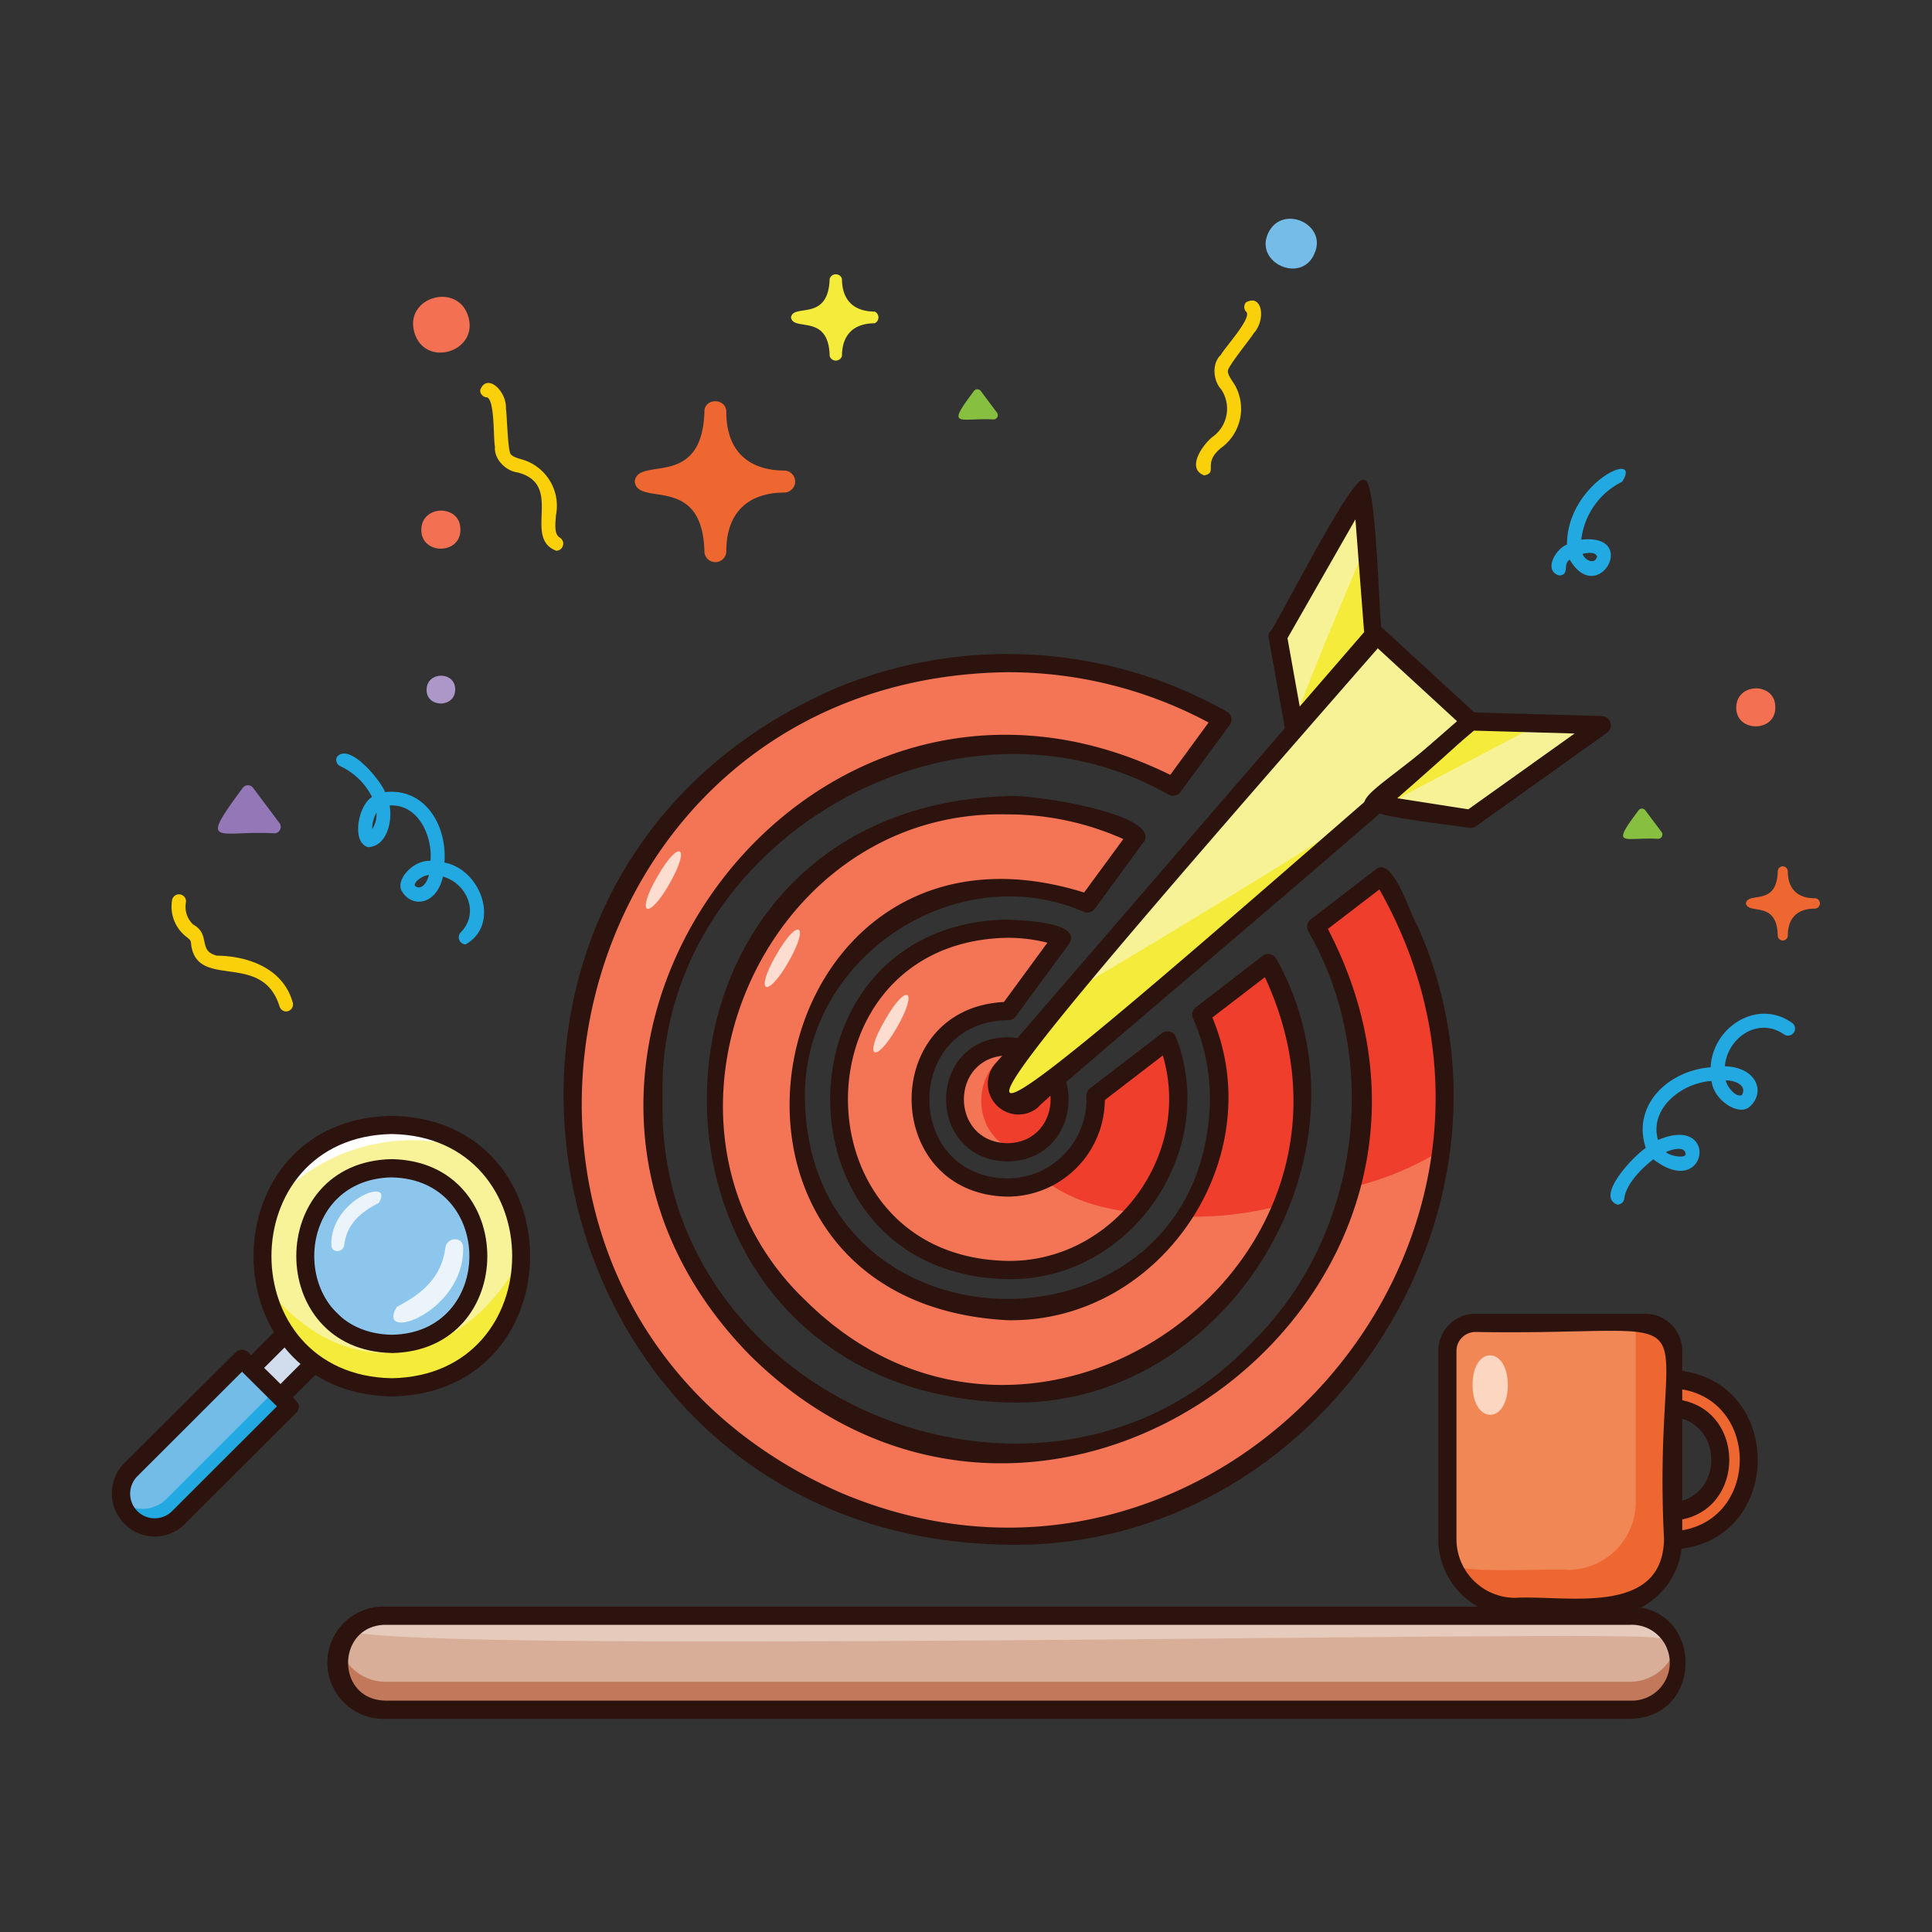 <svg xmlns="http://www.w3.org/2000/svg" viewBox="0 0 300 300"><rect x="0" y="0" width="300" height="300" fill="#333333" stroke="none"/><defs><style>.cls-1{fill:none;}.cls-2{fill:#d9ae99;}.cls-3{fill:#e6cbbc;}.cls-4{fill:#c1785b;}.cls-5{fill:#2c130e;}.cls-6{fill:#ee6730;}.cls-7{fill:#f28756;}.cls-8{fill:#fcd6c0;}.cls-9{fill:#f37556;}.cls-10{fill:#ef3e2c;}.cls-11{fill:#fdddcf;}.cls-12{fill:#f8f297;}.cls-13{fill:#f5eb3a;}.cls-14{fill:#8dc6ec;}.cls-15{fill:#d1dded;}.cls-16{fill:#73bce8;}.cls-17{fill:#23a9e1;}.cls-18{fill:#f8f299;}.cls-19{fill:#fff;}.cls-20{fill:#ebf3fb;}.cls-21{fill:#fad00a;}.cls-22{fill:#9477b6;}.cls-23{fill:#87bf40;}.cls-24{fill:#f37152;}.cls-25{fill:#75bce8;}.cls-26{fill:#ad97c8;}</style></defs><g id="Layer_7" data-name="Layer 7"><rect class="cls-1" width="300" height="300"/></g><g id="Layer_1" data-name="Layer 1"><g id="Objects_4" data-name="Objects 4"><path class="cls-2" d="M253.15,265.49H59.85a7.3,7.3,0,0,1-7.3-7.31h0a7.3,7.3,0,0,1,7.3-7.3h193.3a7.3,7.3,0,0,1,7.3,7.3h0A7.3,7.3,0,0,1,253.15,265.49Z"/><path class="cls-3" d="M257.33,254.38c-1.1-1.57-205.5,3-204.23-1.61-.25-3.16,203.15,0,204.23-1.09C258.81,251.66,258.82,254.41,257.33,254.38Z"/><path class="cls-4" d="M253.15,261.14H59.85a7.32,7.32,0,0,1-7-5.13,7.45,7.45,0,0,0-.32,2.17h0a7.3,7.3,0,0,0,7.3,7.31h193.3a7.3,7.3,0,0,0,7.3-7.31h0a7.45,7.45,0,0,0-.33-2.17A7.31,7.31,0,0,1,253.15,261.14Z"/><path class="cls-5" d="M253.15,266.9H59.85a8.72,8.72,0,1,1,0-17.43h193.3C264.54,249.65,264.65,266.69,253.15,266.9ZM59.85,252.3c-7.67.11-7.79,11.63,0,11.77h193.3a5.89,5.89,0,1,0,0-11.77Z"/><path class="cls-6" d="M259.19,239.22c-16.48-.3-16.48-24.78,0-25.07C275.66,214.44,275.66,238.93,259.19,239.22Zm0-20.59c-10.59.19-10.59,15.92,0,16.11C269.77,234.55,269.77,218.82,259.19,218.63Z"/><path class="cls-5" d="M259.19,240.63c-18.34-.33-18.33-27.57,0-27.9C277.52,213.06,277.52,240.31,259.19,240.63Zm0-25.07c-14.62.26-14.62,22,0,22.25C273.8,237.54,273.8,215.82,259.19,215.56Zm0,20.59c-12.45-.22-12.44-18.71,0-18.93C271.63,217.44,271.63,235.93,259.19,236.15Zm0-16.11c-8.73.16-8.73,13.13,0,13.28C267.91,233.17,267.91,220.2,259.19,220Z"/><path class="cls-7" d="M249.29,249.53c-8.95-.29-24.11,2.88-24.54-10.52V209.77a4.36,4.36,0,0,1,4.35-4.36h26.36a4.36,4.36,0,0,1,4.35,4.36V239A10.52,10.52,0,0,1,249.29,249.53Z"/><path class="cls-6" d="M255.46,205.41H254v27.83a10.52,10.52,0,0,1-10.52,10.52c-3-.26-15.4.67-18-.78,3.19,9.19,16.45,6.06,23.76,6.55A10.52,10.52,0,0,0,259.81,239V209.77A4.36,4.36,0,0,0,255.46,205.41Z"/><path class="cls-5" d="M249.29,251h-14A12,12,0,0,1,223.34,239V209.77A5.77,5.77,0,0,1,229.1,204h26.36a5.77,5.77,0,0,1,5.76,5.77V239A12,12,0,0,1,249.29,251ZM229.1,206.83a2.94,2.94,0,0,0-2.94,2.94V239a9.12,9.12,0,0,0,9.11,9.11c7.8-.45,22.89,3,23.12-9.11C256.4,200,268.84,207.48,229.1,206.83Z"/><path class="cls-8" d="M234.13,215.07c0,6.16-5.45,6.16-5.47,0S234.11,208.91,234.13,215.07Z"/><path class="cls-9" d="M186.52,157.54c9.69,20.91-6.91,46.55-30.1,46-52-2.92-36.73-80.24,12.42-63.28l7.74-10.56c-46.06-22.25-88.43,36.81-52.44,73.27,36.94,36.38,96.35-7.33,72.77-53.42Z"/><path class="cls-10" d="M199,187.16a46,46,0,0,0-2.12-37.59l-10.39,8c4.51,9.74,3.31,22.69-2.75,31.35A55.07,55.07,0,0,0,199,187.16Z"/><path class="cls-9" d="M170.11,170.12a13.73,13.73,0,0,1-13.69,14.29c-18.11-.34-17.95-27.29.16-27.4l8.36-11.4c-39-11.44-49.19,49.87-8.52,51.59,18.07.36,31.39-18.89,24.87-35.65Z"/><path class="cls-10" d="M181.29,161.55l-11.18,8.57a13.75,13.75,0,0,1-8.06,13.07c4.08,3.1,9,4.54,14.18,5.09A26.68,26.68,0,0,0,181.29,161.55Z"/><path class="cls-9" d="M164.65,170.7c-.18,10.83-16.28,10.82-16.46,0C148.37,159.88,164.47,159.88,164.65,170.7Z"/><path class="cls-10" d="M158.8,162.82c-8.19,1.53-8.7,13.72-.69,15.94C166.31,177.23,166.82,165,158.8,162.82Z"/><path class="cls-9" d="M218.83,144.34a67.05,67.05,0,0,0-4.22-8.33l-10.23,7.84c30.37,55.46-41.63,110.08-86.81,65.7-43.91-44.61,9.11-116.2,64.57-87.42l7.63-10.4C120.44,74.52,54.1,161.78,108.52,218.6,161.67,270.33,246.73,213,218.83,144.34Z"/><path class="cls-10" d="M224.16,170.7A67.43,67.43,0,0,0,214.61,136l-10.23,7.84a55.37,55.37,0,0,1,5.26,40.59,48.45,48.45,0,0,0,14.05-5.72A68.8,68.8,0,0,0,224.16,170.7Z"/><path class="cls-11" d="M102.08,136.12c-3.44,5.88-1.48,7,1.89,1.09S105.46,130.2,102.08,136.12Z"/><path class="cls-11" d="M120.55,148.26c-3.44,5.89-1.49,7,1.89,1.1S123.92,142.34,120.55,148.26Z"/><path class="cls-11" d="M137.41,158.41c-3.44,5.88-1.49,7,1.89,1.09S140.78,152.49,137.41,158.41Z"/><path class="cls-5" d="M156.42,217.77c-62.22-1.87-62.21-92.27,0-94.14,3.17-.4,23.35,2.61,21.3,6.92L170,141.12a1.42,1.42,0,0,1-1.68.47c-20-8.63-43.76,7.24-43.33,29.11.75,41.33,62.16,41.33,62.89,0a31.09,31.09,0,0,0-2.63-12.59,1.42,1.42,0,0,1,.43-1.69l10.39-8a1.43,1.43,0,0,1,2.12.47C214.91,178.73,190.68,218.9,156.42,217.77Zm0-91.31c-38.52-.95-59.2,49-31.28,75.53,35,34.63,92.06-5.63,71.27-50.25L188.25,158c9.18,21.82-8.09,47.45-31.83,47-53.41-2.84-39.1-82.34,11.92-66.41l6.09-8.3A43.81,43.81,0,0,0,156.42,126.46Z"/><path class="cls-5" d="M156.42,198.62c-36.68-.66-36.68-55.17,0-55.83,2,.14,11.51.3,9.66,3.66l-8.36,11.39a1.44,1.44,0,0,1-1.3.58c-16.14.28-16.15,24.29,0,24.57a12.31,12.31,0,0,0,12.29-12.29,1.75,1.75,0,0,1,.54-1.7l11.18-8.57a1.42,1.42,0,0,1,2.18.63C189.48,178.77,175.46,199,156.42,198.62Zm0-53c-33,.59-33,49.58,0,50.17,16.35.24,28.79-16.26,24.14-31.9l-9,6.92a15.13,15.13,0,0,1-15.11,15c-19.53-.31-20-29.21-.56-30.22l6.75-9.21A25.23,25.23,0,0,0,156.42,145.62Z"/><path class="cls-5" d="M156.42,180.35c-12.68-.23-12.68-19.07,0-19.29C169.1,161.29,169.09,180.13,156.42,180.35Zm0-16.46c-9,.16-9,13.47,0,13.63C165.38,177.36,165.38,164,156.42,163.89Z"/><path class="cls-5" d="M156.42,239.86c-75.17-1-95.74-102.7-26.92-132.87a69.36,69.36,0,0,1,61,3.51,1.43,1.43,0,0,1,.45,2.07L183.28,123a1.41,1.41,0,0,1-1.8.41c-33.9-19.32-79.88,8.23-78.59,47.33-1.15,46.58,59.24,71.62,91.38,37.84,16.84-16.33,20.53-43.74,8.87-64a1.43,1.43,0,0,1,.38-1.82l10.23-7.84c2.58-1.92,5.26,7.19,6.38,8.89h0C239.81,188.08,204.91,240.78,156.42,239.86Zm0-135.48c-72.1.94-91.82,98.5-25.82,127.43,57.88,24.46,114.49-39,83.59-93.7l-8,6.13c29.62,56.94-43.85,111.36-89.63,66.31C72,165.35,124.81,92.3,181.72,120.32l5.95-8.13A66,66,0,0,0,156.42,104.38Z"/><path class="cls-12" d="M213.83,98.64,228.37,112,160.32,170.8a3.33,3.33,0,0,1-4.7-4.7Z"/><path class="cls-13" d="M165.74,154.38,155.62,166.1a3.33,3.33,0,0,0,4.7,4.7l52-44.92C197,135.66,181.4,145.1,165.74,154.38Z"/><polygon class="cls-12" points="200.92 112.87 213.25 98.64 211.5 75.95 198.41 98.85 200.92 112.87"/><path class="cls-13" d="M200.84,112.42l.08.45,12.33-14.23-1.09-14.1C208.28,93.8,204.26,103,200.84,112.42Z"/><polygon class="cls-12" points="228.37 112.02 248.74 112.61 228.37 127.15 213.27 124.8 228.37 112.02"/><path class="cls-13" d="M228.37,112l-15.1,12.78,1.83.29c8-4.29,16.1-8.48,24.12-12.76Z"/><path class="cls-5" d="M158.18,173.06a4.77,4.77,0,0,1-3.63-7.89l58.21-67.45a1.41,1.41,0,0,1,2-.12L229.33,111a1.44,1.44,0,0,1,.46,1.07c.21,1.64-67.94,58.66-68.55,59.82A4.65,4.65,0,0,1,158.18,173.06Zm55.76-72.39c-81.74,93.49-74.4,86.9,12.31,11.32Z"/><path class="cls-5" d="M200.92,114.29a1.42,1.42,0,0,1-1.39-1.17L197,99.1a1.42,1.42,0,0,1,.16-.95c.75-.34,13.12-25.25,14.63-23.58,2.05-.88,2.34,23.36,2.85,24a1.46,1.46,0,0,1-.35,1L202,113.8A1.44,1.44,0,0,1,200.92,114.29Zm-1-15.19,1.9,10.61,10-11.55-1.35-17.52Z"/><path class="cls-5" d="M228.37,128.56c-26.19-3.46-17.2-2.24-.91-17.62a1.43,1.43,0,0,1,.95-.33l20.37.58a1.43,1.43,0,0,1,.78,2.57L229.2,128.3A1.46,1.46,0,0,1,228.37,128.56Zm-11.82-4.68L228,125.67,244.5,113.9l-15.63-.45Z"/><path class="cls-14" d="M46.17,195.26c.36,20.86,31.39,20.86,31.75,0C77.56,174.4,46.52,174.4,46.17,195.26Z"/><rect class="cls-15" x="41.29" y="201.98" width="6.39" height="18.99" transform="translate(162.57 30.49) rotate(45)"/><path class="cls-5" d="M40,221.87c-.87.29-4.89-4.52-5.52-4.93a1.42,1.42,0,0,1,0-2l13.43-13.43a1.4,1.4,0,0,1,2,0L54.46,206a1.41,1.41,0,0,1,0,2L41,221.46A1.44,1.44,0,0,1,40,221.87Zm-2.52-5.93L40,218.46,51.46,207l-2.52-2.52Z"/><path class="cls-16" d="M20.32,235.64h0a5.22,5.22,0,0,1,0-7.4L37.58,211l7.4,7.4L27.72,235.64A5.22,5.22,0,0,1,20.32,235.64Z"/><path class="cls-17" d="M42.6,216,25.84,232.76a5.24,5.24,0,0,1-6.9.44,5.22,5.22,0,0,0,1.38,2.44h0a5.22,5.22,0,0,0,7.4,0L45,218.38Z"/><path class="cls-5" d="M24,238.59a6.6,6.6,0,0,1-4.7-2h0a6.68,6.68,0,0,1,0-9.4L36.58,210a1.42,1.42,0,0,1,2,0c.29.45,8.4,7.88,7.82,8.4a1.38,1.38,0,0,1-.42,1L28.72,236.64A6.57,6.57,0,0,1,24,238.59ZM37.58,213,21.32,229.24a3.84,3.84,0,0,0,0,5.4h0a3.83,3.83,0,0,0,5.41,0L43,218.38Z"/><path class="cls-18" d="M40.46,195.05c.48-26.78,40.28-26.77,40.76,0C80.74,221.83,40.94,221.83,40.46,195.05Zm6.75,0c.32,17.92,26.95,17.92,27.26,0C74.15,177.13,47.52,177.14,47.21,195.05Z"/><path class="cls-13" d="M49.59,207.23c12.89,7.36,25.73-.57,31.62-12.55.55,24.56-35.93,28.15-40.37,4.26A27.79,27.79,0,0,0,49.59,207.23Z"/><path class="cls-19" d="M49.59,180.91a33.65,33.65,0,0,0-7.37,5.87c4.61-11.65,21.35-16,31.09-7.83C66.13,175.66,56.63,176.83,49.59,180.91Z"/><path class="cls-5" d="M60.84,216.84c-28.64-.51-28.63-43.07,0-43.58C89.48,173.78,89.47,216.33,60.84,216.84Zm0-40.75c-24.92.45-24.92,37.48,0,37.92C85.76,213.57,85.76,176.53,60.84,176.09Zm0,34c-19.78-.35-19.77-29.74,0-30.1C80.62,180.36,80.61,209.75,60.84,210.1Zm0-27.27c-16.06.29-16.06,24.16,0,24.44C76.9,207,76.9,183.12,60.84,182.83Z"/><path class="cls-20" d="M61.62,202.92c3.91-2,6.94-4.54,7.54-9.18.22-1.69,2.79-1.82,2.75,0C72.17,203.76,58.19,208.67,61.62,202.92Z"/><path class="cls-20" d="M58.84,186.77c-2.79,1.44-5,3.24-5.39,6.56-.15,1.21-2,1.3-2,0C51.24,186.3,61.27,182.59,58.84,186.77Z"/><path class="cls-17" d="M251.15,187.05c-3.47-1.22,2.4-7.46,4.41-8.8-2.18-6.53,3.35-12,10.07-12.52.27-6.21,7.22-10.73,12.61-6.92a1.09,1.09,0,1,1-1.2,1.82c-4-2.81-8.82.48-9.21,4.94,5.09.17,6.32,4.14,3.84,6.29-1.66,1.51-5.58-1-5.9-4-4.42.23-9.73,4.11-8.32,9.16,9.66-4.14,7.67,9.49-.71,3-2.07,1.56-4.26,4-4.51,6A1.09,1.09,0,0,1,251.15,187.05Zm7.52-8.16c.62.6,2.83,1,3.06.42C261.8,178.21,260.45,178.14,258.67,178.89Zm9.3-11.14c.21,1.06,1.55,2.66,2.48,2.31C271.25,168.86,270,167.81,268,167.75Z"/><path class="cls-17" d="M72.31,146.64a1.1,1.1,0,0,1-.79-1.84c3-3,1-7.61-2.74-8.69-1,4.48-4.83,4.9-6.36,2.3-1.09-1.69,1.66-4.88,4.42-4.74.37-3.69-1.84-8.88-6.34-8.59.45,2.32-.36,6.31-3.32,6.47-2.69-.71-1.54-6.55.59-7.79A10.36,10.36,0,0,0,52.9,119a1.08,1.08,0,0,1-.61-1.41C54.1,115.15,59,121,59.8,123c6.14-.68,9.65,5.08,9.21,10.94C74.68,135,77.78,143.53,72.31,146.64ZM66.6,135.88c-.84,0-2.34,1-2.19,1.64C65.25,138.27,66.22,137.4,66.6,135.88Zm-9.35-6.43Zm1.21-3.28a5.24,5.24,0,0,0-.67,2.59A4.17,4.17,0,0,0,58.46,126.17Z"/><path class="cls-17" d="M242.12,89.36c-2.49-.71-.63-4.08,1.2-4.81,0-9.61,11.8-14.87,8.57-9.75a11.52,11.52,0,0,0-6.35,9c9.11-1,2.57,10.57-1.79,3.1C242.62,87.58,243.78,89.28,242.12,89.36Zm3.6-3.41c.33,1.09,2,1.81,2.27.44C247.68,85.69,246.64,85.8,245.72,86Z"/><path class="cls-21" d="M86.38,85.52c-5.31-2,1.31-10.34-6.06-12.17-1.8-.23-3.66-2.1-3.46-4-.28-1.16,0-7.2-1.23-7.65a1.09,1.09,0,0,1-1.07-1.11c1-2.77,4.16.1,4,2.89.17,1,.27,6.19.71,7,.39.59,1.7.79,2.48,1.1A7.5,7.5,0,0,1,86.33,80c-.16,1.85-.2,3,.6,3.48A1.1,1.1,0,0,1,86.38,85.52Z"/><path class="cls-21" d="M187,73.82c-2.9-1.07-.18-4.86,1.31-6a5.37,5.37,0,0,0,1.27-7.42c-1.22-1.34-1.42-4,0-5.3.54-1.06,4.66-5.49,4-6.62a1.08,1.08,0,0,1-.1-1.53c2.55-1.4,3.12,2.72,1.19,4.81-.51.86-3.81,4.88-4,5.77-.09.7.78,1.7,1.18,2.45a7.49,7.49,0,0,1-2,9.39C186.5,71.9,189.26,73.35,187,73.82Z"/><path class="cls-21" d="M44.41,157.06a1.1,1.1,0,0,1-1-.77c-2.69-8.74-12.88-2.44-13.74-9.71,0-.55-.21-.68-.69-1.08a5.93,5.93,0,0,1-2.25-5.78,1.09,1.09,0,0,1,2.14.41A3.75,3.75,0,0,0,30,143.56c2.8,1.57.65,4.05,3.65,4.83,4.94.06,10.32,2,11.8,7.26A1.09,1.09,0,0,1,44.41,157.06Z"/><path class="cls-6" d="M121.89,73.07c-5.87,0-9.11-3.23-9.11-9.11,0-2.2-3.44-2.21-3.4,0C109,76.15,99,70.75,98.56,74.78c.46,4,10.48-1.34,10.82,10.81a1.7,1.7,0,0,0,3.4,0c0-5.87,3.24-9.11,9.11-9.11A1.71,1.71,0,0,0,121.89,73.07Z"/><path class="cls-6" d="M281.79,139.48c-2.69,0-4.18-1.48-4.18-4.17a.78.78,0,0,0-1.56,0c-.15,5.52-4.55,3.07-4.95,4.95.38,1.87,4.82-.56,4.95,5a.78.78,0,0,0,1.56,0c0-2.69,1.49-4.17,4.18-4.17A.78.78,0,0,0,281.79,139.48Z"/><path class="cls-13" d="M135.82,48.38c-3.28,0-5.08-1.81-5.08-5.09a1,1,0,0,0-1.91,0c-.19,6.77-5.68,3.77-6,6,.33,2.26,5.86-.72,6,6a1,1,0,0,0,1.91,0c0-3.28,1.8-5.09,5.08-5.09A1,1,0,0,0,135.82,48.38Z"/><path class="cls-22" d="M42.51,129.39c-8.75-.46-11.77,2.33-4.85-7a1,1,0,0,1,1.68,0l4,5.34A1,1,0,0,1,42.51,129.39Z"/><path class="cls-23" d="M154.3,65.13c-5.42-.28-7.48,1.46-3.07-4.41a.66.66,0,0,1,1.07,0l2.53,3.38A.66.66,0,0,1,154.3,65.13Z"/><path class="cls-23" d="M257.49,130.25c-5.41-.28-7.47,1.46-3.07-4.41a.66.66,0,0,1,1.07,0l2.53,3.37A.67.67,0,0,1,257.49,130.25Z"/><path class="cls-24" d="M71.49,82.24c.06,3.94-6.13,3.94-6.07,0S71.55,78.31,71.49,82.24Z"/><path class="cls-24" d="M275.67,109.84c.06,3.93-6.13,3.93-6.07,0S275.73,105.9,275.67,109.84Z"/><path class="cls-24" d="M72.73,49.18c1.59,5.49-6.74,8-8.38,2.47S71.09,43.71,72.73,49.18Z"/><path class="cls-25" d="M204.09,39.42c-2,4.68-9.32,1.42-7.18-3.2S206.23,34.79,204.09,39.42Z"/><path class="cls-26" d="M70.68,107.08c0,2.88-4.49,2.88-4.44,0S70.72,104.2,70.68,107.08Z"/></g></g></svg>